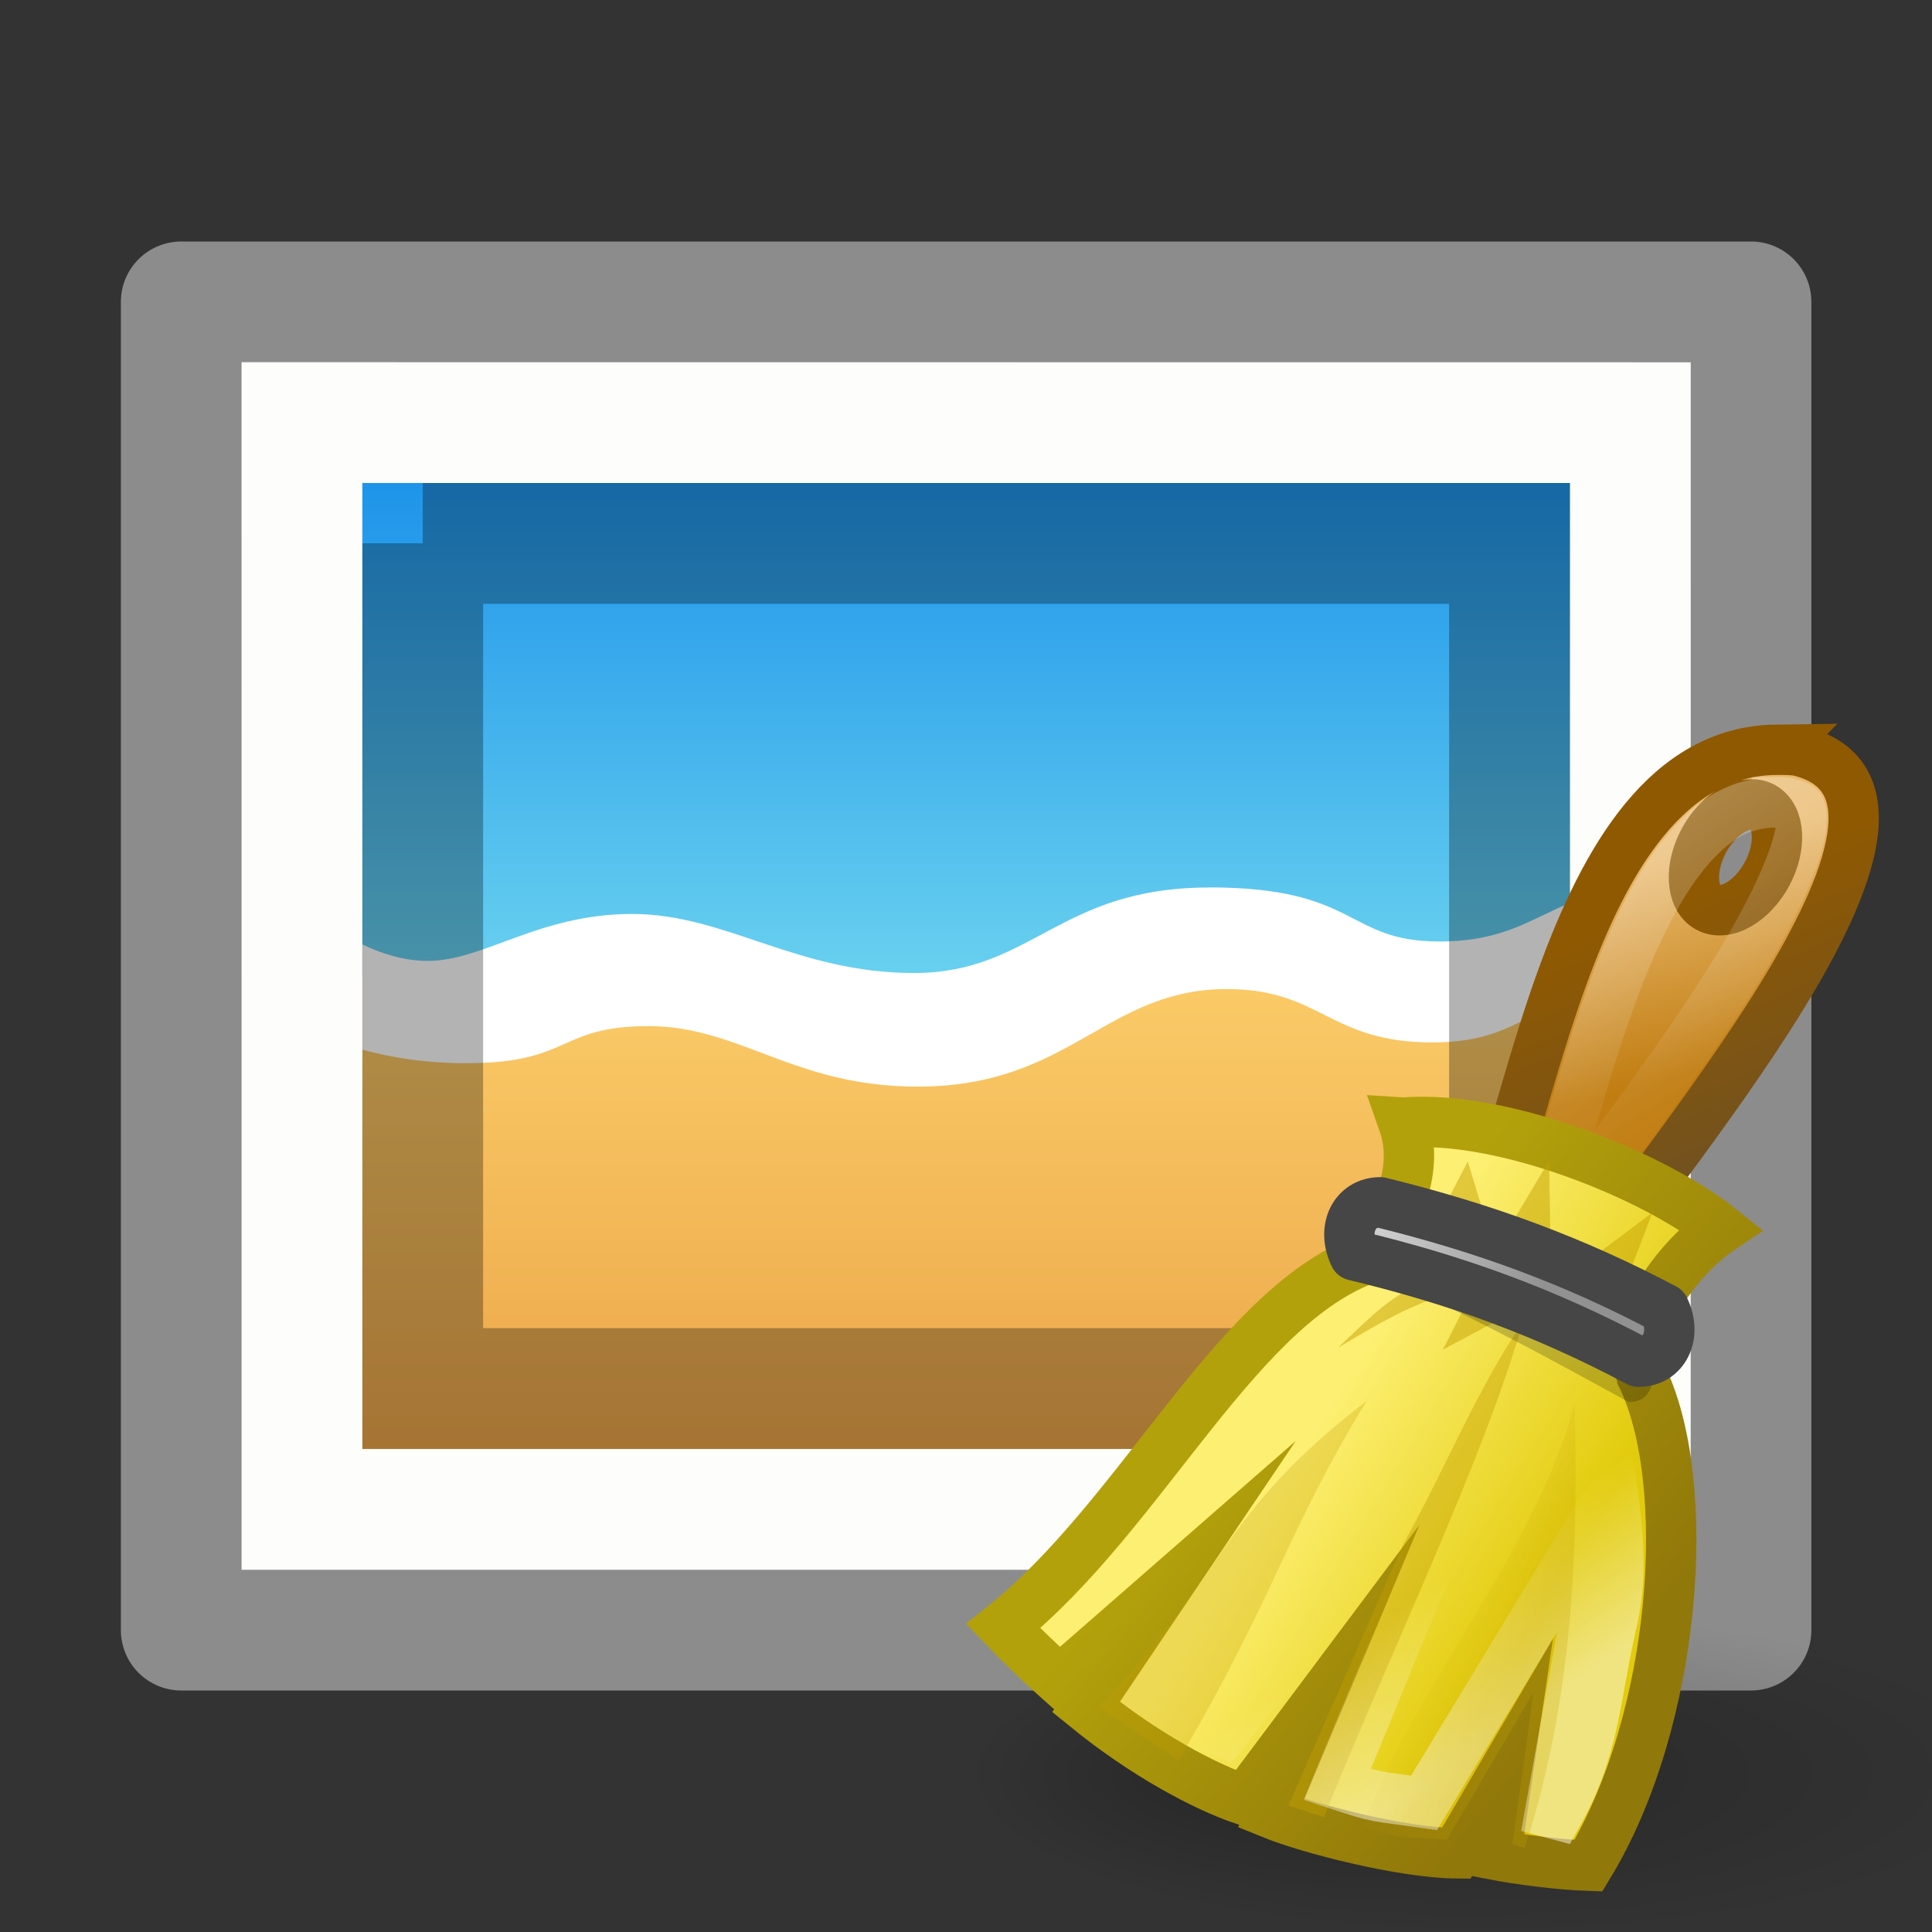 <svg viewBox="0 0 16 16" xmlns="http://www.w3.org/2000/svg" xmlns:xlink="http://www.w3.org/1999/xlink"><rect x="0" y="0" width="16" height="16" fill="#333333" stroke="none"/><radialGradient id="a" cx="38" cy="69" fx="28.603" gradientTransform="matrix(1 0 0 .45 0 37.95)" gradientUnits="userSpaceOnUse" r="20"><stop offset="0"/><stop offset="1" stop-opacity="0"/></radialGradient><linearGradient id="b" gradientTransform="matrix(.525 0 0 .528 -1.175 -.779)" gradientUnits="userSpaceOnUse" x1="28" x2="26" y1="16" y2="8"><stop offset="0" stop-color="#c17d11"/><stop offset="1" stop-color="#e9b96e"/></linearGradient><linearGradient id="c" gradientTransform="matrix(.525 0 0 .528 -1.175 -.779)" gradientUnits="userSpaceOnUse" x1="30.325" x2="34" y1="9.241" y2="18"><stop offset="0" stop-color="#8f5902"/><stop offset="1" stop-color="#73521e"/></linearGradient><linearGradient id="d" gradientUnits="userSpaceOnUse" x1="28" x2="33.447" xlink:href="#e" y1="8" y2="16.686"/><linearGradient id="e"><stop offset="0" stop-color="#fff"/><stop offset="1" stop-color="#fff" stop-opacity="0"/></linearGradient><linearGradient id="f" gradientTransform="matrix(.525 0 0 .528 -1.175 -.779)" gradientUnits="userSpaceOnUse" x1="20.934" x2="30.208" y1="25.061" y2="30.743"><stop offset="0" stop-color="#fdef72"/><stop offset="1" stop-color="#e2cb0b"/></linearGradient><linearGradient id="g" gradientTransform="matrix(.525 0 0 .528 -1.175 -.779)" gradientUnits="userSpaceOnUse" x1="17.032" x2="29.494" y1="27.447" y2="37.846"><stop offset="0" stop-color="#b3a10b"/><stop offset="1" stop-color="#91780a"/></linearGradient><linearGradient id="h" gradientTransform="matrix(.525 0 0 .528 -1.175 -.779)" gradientUnits="userSpaceOnUse" x1="22.32" x2="18.986" xlink:href="#e" y1="41.956" y2="37.029"/><linearGradient id="i" gradientTransform="matrix(.525 0 0 .528 -1.175 -.779)" gradientUnits="userSpaceOnUse" x1="27.355" x2="23.489" y1="36.218" y2="34.728"><stop offset="0" stop-color="#c4a000"/><stop offset="1" stop-color="#c4a000" stop-opacity="0"/></linearGradient><linearGradient id="j" gradientTransform="matrix(.513 0 0 .528 -.847 -.779)" gradientUnits="userSpaceOnUse" x1="27.652" x2="21.591" y1="23.146" y2="20.619"><stop offset="0" stop-color="#919191"/><stop offset="1" stop-color="#cecece"/></linearGradient><linearGradient id="k" gradientTransform="matrix(.343 0 0 .217 -.227 3.452)" gradientUnits="userSpaceOnUse" x1="25.132" x2="25.132" y1=".985" y2="47.013"><stop offset="0" stop-color="#f4f4f4"/><stop offset="1" stop-color="#dbdbdb"/></linearGradient><linearGradient id="l" gradientTransform="matrix(.066 0 0 .068 16.561 6.498)" gradientUnits="userSpaceOnUse" x1="-96.557" x2="-96.557" y1="110.925" y2="39.992"><stop offset="0" stop-color="#e89c42"/><stop offset="1" stop-color="#faca67"/></linearGradient><linearGradient id="m" gradientTransform="matrix(.066 0 0 .068 16.561 6.498)" gradientUnits="userSpaceOnUse" x1="-107.456" x2="-107.456" y1="-37.385" y2="38.561"><stop offset="0" stop-color="#0b85e9"/><stop offset="1" stop-color="#69d1ef"/></linearGradient><g transform="translate(0 -1)"><path d="m14.501 14.5h-13v-11h13z" fill="none" stroke="#8c8c8c" stroke-linejoin="round" stroke-width="1"/><path d="m2.001 4c2.75 0 12.0.001 12.0.001l0 9.999s-8 0-12 0c0-3.333 0-6.667 0-10z" fill="url(#k)"/><path d="m13.501 13.5h-11v-9h11z" fill="none" stroke="#fdfdfb" stroke-linecap="round"/><path d="m3.001 5v8h10v-8z" fill="url(#l)"/><path d="m3.001 5v4.083c.148.071.337.136.54.136.464 0 .918-.389 1.693-.389s1.358.489 2.335.489 1.197-.708 2.443-.708c1.246 0 1.129.448 1.909.448.537 0 .767-.195 1.08-.318v-3.741z" fill="url(#m)"/><path d="m10.013 8.35c-1.246 0-1.466.708-2.443.708s-1.56-.489-2.335-.489-1.229.389-1.693.389c-.203 0-.391-.065-.54-.136v.871c.223.062.513.112.858.112.879 0 .754-.307 1.511-.307.757 0 1.203.501 2.227.501 1.268 0 1.559-.808 2.562-.808.783 0 .842.442 1.705.442.583 0 .776-.232 1.136-.383v-.771c-.313.124-.542.318-1.08.318-.78 0-.663-.448-1.909-.448z" fill="#fff"/><path d="m3.501 5.5c2.062 0 9.0 0 9.0 0l0 6.999s-6 0-9 0c0-2.333 0-4.667 0-7z" fill="none" opacity=".3" stroke="#000"/></g><g transform="matrix(.417 0 0 .417 7.186 5.991)"><path d="m58 69a20 9 0 1 1 -40 0 20 9 0 1 1 40 0z" fill="url(#a)" opacity=".25" transform="matrix(.525 0 0 .352 -7.475 -3.418)"/><path d="m18.037.523c-4.307.056-4.933 8.574-6.169 10.109l2.1.759c1.382-2.307 8.272-9.978 4.495-10.851-.147-.016-.288-.018-.427-.016zm-.541 1.088c.102-.01.193.003.279.049.343.186.38.789.082 1.336-.298.547-.822.845-1.165.66-.343-.186-.38-.789-.082-1.336.223-.41.581-.679.886-.709z" fill="url(#b)" fill-rule="evenodd" stroke="url(#c)"/><path d="m36.625 4.438c-1.404.018-2.408.624-3.469 1.906s-2.011 3.244-2.781 5.344c-.77 2.1-1.388 4.324-1.969 6.281-.277.934-.502 1.786-.781 2.562l.469.188c1.805-2.666 4.739-6.29 7.031-10 1.297-2.1 2.232-4.104 2.406-5.219.087-.557-.01-.807-.031-.844-.018-.032-.113-.09-.469-.188-.125-.008-.241-.033-.406-.031z" fill="none" opacity=".267" stroke="url(#d)" stroke-width="1.9" transform="matrix(.525 0 0 .528 -1.175 -.779)"/><g fill-rule="evenodd"><path d="m10.637 7.928c.372 1.057-.284 1.972-.525 2.638-2.726.816-4.613 5.121-7.42 7.363.351.368.762.762 1.12 1.08l2.133-1.863-1.61 2.388c1.16.945 2.365 1.587 3.153 1.85l1.444-1.929-.919 2.193c.762.311 2.617.782 3.675.792l1.052-1.795-.269 1.828c.436.084 1.28.197 1.842.214 1.765-2.902 2.1-7.635 1.05-9.746-.262-1.055.787-2.375 1.575-2.902-1.312-1.055-4.308-2.271-6.3-2.111z" fill="url(#f)" stroke="url(#g)" stroke-miterlimit="20"/><g fill="#c4a000"><path d="m4.6 19.537c2.529-2.644 2.344-3.801 5.311-6.083-1.566 2.548-1.82 3.873-3.736 7.139z" opacity=".267"/><path d="m8.354 21.491 2.282-5.193c.874-1.575 1.501-3.15 2.378-4.405-.841 2.859-2.568 6.397-3.954 9.828z" opacity=".416"/></g></g><path d="m11.547 8.851c.051 1.011-.803 1.467-.958 1.896-.055.15.278.669-.011.588-2.545 1.338-5.921 5.891-6.775 6.754l6.357-6.167-4.279 7.238c.667.542.394.559 1.184.878l5.651-7.21-3.391 8.244c.838.277.755.227 1.724.365l3.609-5.958-1.107 6.153.148.04c.752-1.338.727-2.293 1.098-3.904.368-1.597-.292-3.597-.266-4.609-.182-.732.429-1.535.799-2.131.224-.36-.231-.504.049-.773-.615-.413-.935-.413-1.872-.754-.925-.336-1.221-.64-1.96-.65z" fill="none" opacity=".478" stroke="url(#h)"/><g fill-rule="evenodd"><path d="m9.834 21.911c1.143-3.035 3.358-5.313 4.209-8.409.027 1.932.131 5.384-.993 8.821-.168.001-.091-.058-.247-.063l.42-3.021-1.723 2.931c-1.15-.082-.68.017-1.667-.26z" fill="url(#i)" opacity=".247"/><g fill="#c4a000"><path d="m10.902 11.152c-.657.325-1.083.806-1.566 1.248.644-.374 1.249-.765 2.1-1.049z" opacity=".482"/><path d="m11.955 11.39-.534 1.049 1.565-.838z" opacity=".482"/><path d="m11.918 8.699-.47.901.822.265z" opacity=".482"/><path d="m15.585 9.714-1.292.969.822.265z" opacity=".482"/><path d="m13.532 8.687-.795 1.332.822.265-.027-1.597z" opacity=".482"/></g><path d="m9.833 10.843c-.298-1.565 4.9 1.136 5.794 1.58-.003.569 0 1.055-.513 1.055-1.348-.735-3.431-1.902-5.281-2.636z" opacity=".2"/><path d="m9.666 10.566c-.256-.528 0-1.055.513-1.055 2.095.515 3.846 1.164 5.641 2.111.256.528 0 1.055-.513 1.055-1.855-.984-3.605-1.623-5.641-2.111z" fill="url(#j)" stroke="#464646" stroke-linejoin="round"/></g></g></svg>